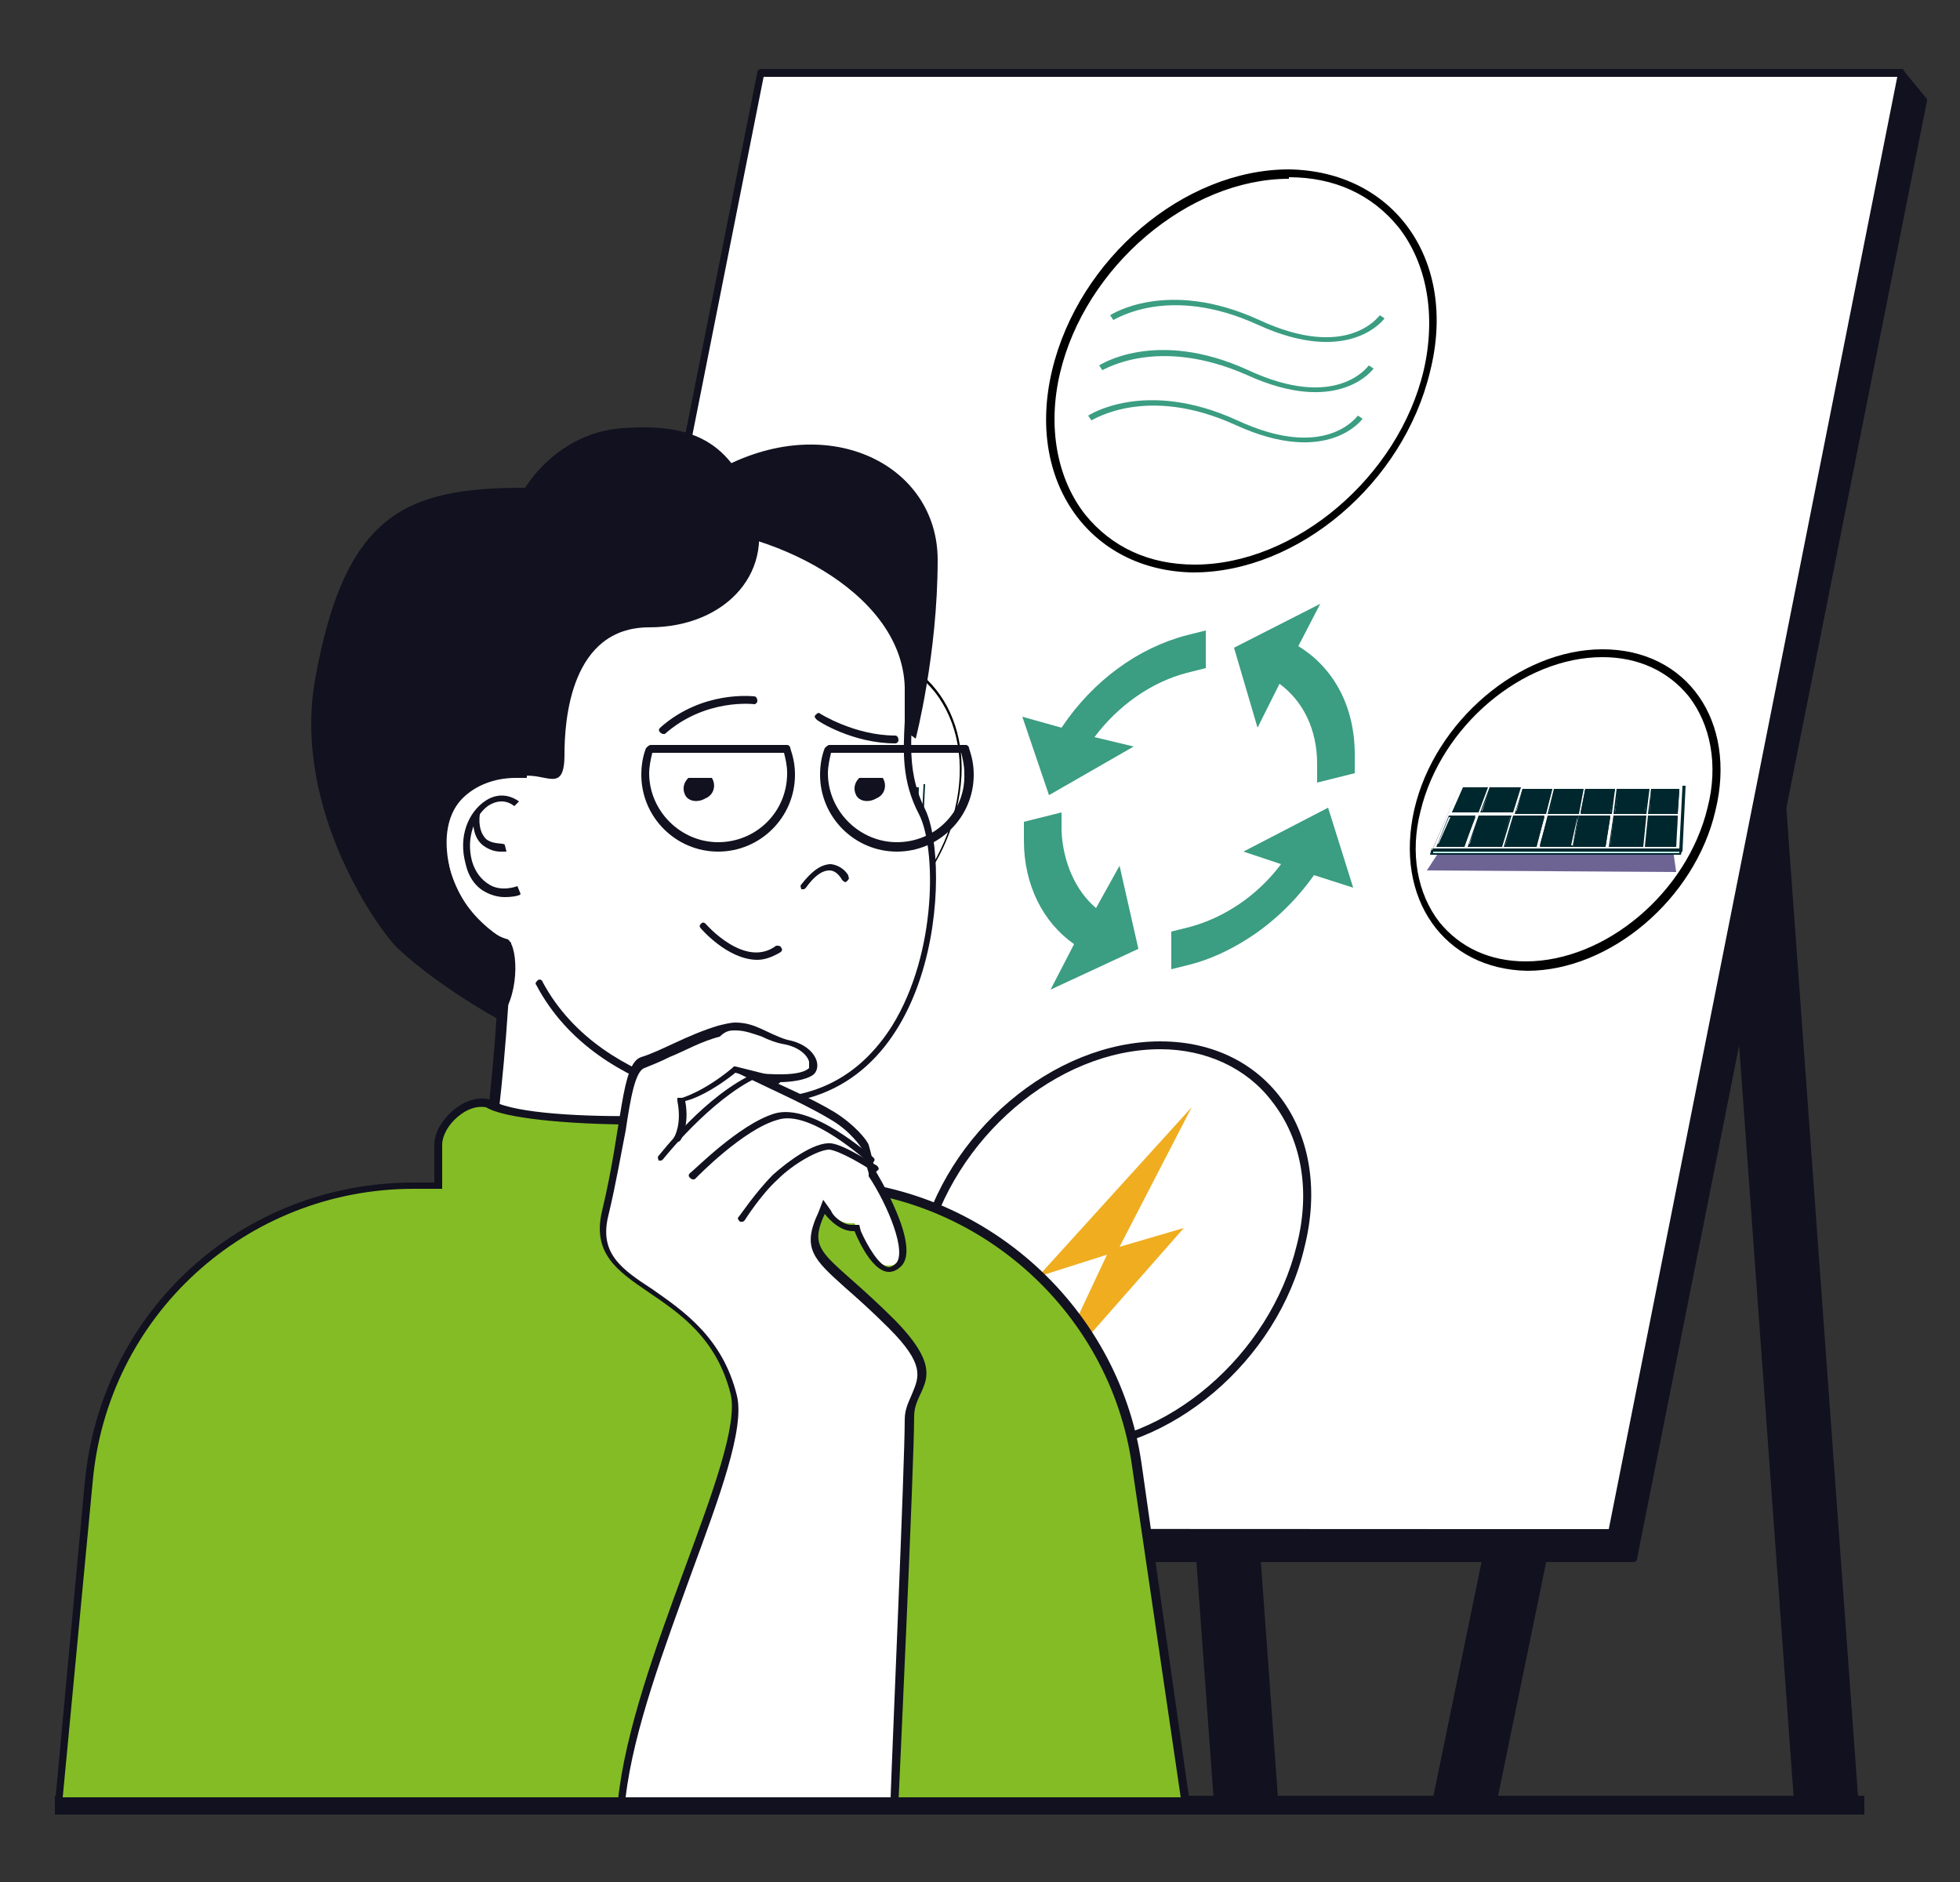 <?xml version="1.0" encoding="utf-8"?>
<!-- Generator: Adobe Illustrator 27.7.0, SVG Export Plug-In . SVG Version: 6.00 Build 0)  -->
<svg version="1.1" id="Capa_1" xmlns="http://www.w3.org/2000/svg" xmlns:xlink="http://www.w3.org/1999/xlink" x="0px" y="0px"
	 viewBox="0 0 125 120" style="enable-background:new 0 0 125 120;" xml:space="preserve">
<rect x="0" y="0" width="125" height="120" fill="#333333" stroke="none"/>
<style type="text/css">
	.st0{fill:#11111F;}
	.st1{fill:#FFFFFF;}
	.st2{fill:#efad1f;}
	.st3{clip-path:url(#SVGID_00000022531547332435736880000015334604094173480378_);}
	.st4{fill:#6D6494;}
	.st5{fill:#C3F1E4;}
	.st6{fill:#00272E;}
	.st7{clip-path:url(#SVGID_00000082331790596604455590000016591847941113914755_);}
	.st8{fill:#3B9D81;}
	.st9{fill:#84BC26;}
</style>
<g>
	<g>
		<rect x="3.5" y="114.5" class="st0" width="115.4" height="1.2"/>
	</g>
	<g>
		<g>
			<g>
				<g>
					<polygon class="st0" points="118.3,114.7 114.8,114.7 108.7,32 112.3,32 					"/>
					<path class="st0" d="M108.5,31.8c0,0-0.1,0.1-0.1,0.2l6,82.7c0,0.1,0.1,0.2,0.2,0.2h3.6c0.1,0,0.1,0,0.2-0.1s0.1-0.1,0.1-0.2
						l-6-82.7c0-0.1-0.1-0.2-0.2-0.2h-3.6C108.6,31.8,108.6,31.8,108.5,31.8z M109,32.2h3.1l6,82.2H115L109,32.2z"/>
				</g>
				<g>
					<polygon class="st0" points="81.3,114.7 77.7,114.7 71.6,32 75.2,32 					"/>
					<path class="st0" d="M71.5,31.8c0,0-0.1,0.1-0.1,0.2l6,82.7c0,0.1,0.1,0.2,0.2,0.2h3.6c0.1,0,0.1,0,0.2-0.1s0.1-0.1,0.1-0.2
						l-6-82.7c0-0.1-0.1-0.2-0.2-0.2h-3.6C71.6,31.8,71.5,31.8,71.5,31.8z M71.9,32.2H75l6,82.2h-3.1L71.9,32.2z"/>
				</g>
			</g>
			<g>
				<polygon class="st0" points="99.5,93.7 95.2,114.6 91.7,114.6 96,93.7 				"/>
				<path class="st0" d="M95.7,93.7l-4.3,20.9c0,0.1,0,0.1,0.1,0.2c0,0.1,0.1,0.1,0.2,0.1h3.6c0.1,0,0.2-0.1,0.2-0.2l4.3-20.9
					c0-0.1,0-0.1-0.1-0.2c0-0.1-0.1-0.1-0.2-0.1H96C95.8,93.5,95.8,93.6,95.7,93.7z M92,114.4L96.2,94h3.1l-4.2,20.4H92z"/>
			</g>
			<g>
				<polygon class="st1" points="39.6,93.7 35.3,114.6 31.7,114.6 36,93.7 				"/>
				<path d="M35.8,93.7l-4.3,20.9c0,0.1,0,0.1,0,0.2s0.1,0.1,0.2,0.1h3.6c0.1,0,0.2-0.1,0.2-0.2l4.3-20.9c0-0.1,0-0.1,0-0.2
					c0-0.1-0.1-0.1-0.2-0.1H36C35.9,93.5,35.8,93.6,35.8,93.7z M32,114.4L36.2,94h3.1l-4.2,20.4H32z"/>
			</g>
			<g>
				<polygon class="st0" points="122.7,6.4 104.2,99.4 31.4,99.4 30,97.7 121.3,4.7 				"/>
				<path class="st0" d="M29.8,97.5c-0.1,0.1-0.1,0.2,0,0.3l1.4,1.7c0,0.1,0.1,0.1,0.2,0.1h72.8c0.1,0,0.2-0.1,0.2-0.2l18.5-93
					c0-0.1,0-0.1-0.1-0.2l-1.4-1.7c0-0.1-0.1-0.1-0.2-0.1s-0.1,0-0.2,0.1L29.8,97.5z M30.3,97.7l91-92.7l1.2,1.4L104,99.2H31.5
					L30.3,97.7z"/>
			</g>
			<g>
				<polygon class="st1" points="121.3,4.7 102.8,97.7 30,97.7 48.5,4.7 				"/>
				<path class="st0" d="M29.8,97.6c0,0,0,0.1,0,0.1c0,0.1,0.1,0.2,0.2,0.2h0h72.8c0.1,0,0.2-0.1,0.2-0.2l18.5-93
					c0-0.1,0-0.1-0.1-0.2c0-0.1-0.1-0.1-0.2-0.1H48.5c-0.1,0-0.2,0.1-0.2,0.2L29.8,97.6z M30.3,97.4L48.7,4.9H121l-18.4,92.6
					C102.6,97.5,30.3,97.5,30.3,97.4z"/>
			</g>
			<g>
				<g>
					<g>
						<path d="M82.2,10.8l0,0.5c2.9,0,5.3,1.1,7,3.2c1.8,2.3,2.4,5.6,1.6,9.1C89.2,30.4,82.6,36,76.2,36c-2.9,0-5.3-1.1-7-3.2
							c-1.8-2.3-2.4-5.6-1.6-9c1.6-6.8,8.2-12.4,14.6-12.4L82.2,10.8L82.2,10.8z M82.2,10.8c-6.7,0-13.4,5.7-15.1,12.8
							c-1.7,7.1,2.4,12.8,9,12.9c0,0,0,0,0,0c6.7,0,13.4-5.7,15.1-12.8C93,16.6,88.9,10.9,82.2,10.8C82.2,10.8,82.2,10.8,82.2,10.8
							L82.2,10.8z"/>
					</g>
					<g>
						<g>
							<defs>
								<path id="SVGID_1_" d="M76.2,36.5c-6.7,0-10.7-5.8-9-12.9c1.7-7.1,8.4-12.8,15.1-12.8"/>
							</defs>
							<clipPath id="SVGID_00000013179570523719436620000007230825793556135830_">
								<use xlink:href="#SVGID_1_"  style="overflow:visible;"/>
							</clipPath>
						</g>
					</g>
				</g>
				<g>
					<g>
						<path class="st1" d="M67.9,92.3c-3,0-5.6-1.2-7.3-3.4c-1.9-2.4-2.5-5.9-1.7-9.5c1.7-7.1,8.5-12.9,15.2-12.9
							c3,0,5.6,1.2,7.3,3.4c1.9,2.4,2.5,5.9,1.7,9.5C81.4,86.6,74.6,92.3,67.9,92.3L67.9,92.3z"/>
						<path class="st0" d="M74,66.4l0,0.5c2.9,0,5.5,1.2,7.1,3.3c1.9,2.4,2.5,5.7,1.6,9.2c-1.7,7-8.3,12.7-14.9,12.7
							c-2.9,0-5.5-1.2-7.1-3.3c-1.9-2.4-2.5-5.7-1.6-9.2c1.7-7,8.3-12.7,14.9-12.7L74,66.4L74,66.4z M74,66.4
							c-6.8,0-13.7,5.8-15.4,13.1c-1.7,7.2,2.4,13.1,9.2,13.1c0,0,0,0,0,0c6.8,0,13.7-5.8,15.4-13.1C85,72.3,80.9,66.4,74,66.4
							C74.1,66.4,74.1,66.4,74,66.4L74,66.4z"/>
					</g>
					<polygon class="st2" points="66.2,81.4 76,70.6 71.4,79.5 75.5,78.3 66.7,88.3 70.6,80 					"/>
				</g>
				<g>
					<g>
						<path class="st1" d="M97.4,61.7c-2.3,0-4.3-0.9-5.7-2.6c-1.5-1.9-2-4.6-1.3-7.3c1.3-5.5,6.6-10,11.8-10c2.4,0,4.4,0.9,5.7,2.6
							c1.5,1.9,2,4.6,1.3,7.3C107.9,57.2,102.6,61.7,97.4,61.7L97.4,61.7z"/>
						<path d="M102.2,41.4l0,0.5c2.3,0,4.2,0.9,5.5,2.5c1.4,1.8,1.9,4.4,1.2,7.1c-1.3,5.4-6.5,9.8-11.6,9.8c-2.3,0-4.2-0.9-5.5-2.5
							c-1.4-1.8-1.9-4.4-1.2-7.1c1.3-5.4,6.5-9.8,11.6-9.8V41.4L102.2,41.4z M102.2,41.4c-5.3,0-10.7,4.6-12,10.2
							c-1.3,5.7,1.9,10.2,7.2,10.3c0,0,0,0,0,0c5.3,0,10.7-4.6,12-10.2C110.8,46,107.6,41.4,102.2,41.4
							C102.3,41.4,102.2,41.4,102.2,41.4L102.2,41.4z"/>
					</g>
					<g>
						<g>
							<defs>
								<path id="SVGID_00000098929553524346435480000015603470106617415870_" d="M109.5,51.7c-1.3,5.7-6.7,10.2-12.1,10.2
									s-8.6-4.6-7.2-10.3c1.3-5.7,6.7-10.2,12.1-10.2C107.6,41.4,110.8,46,109.5,51.7z"/>
							</defs>
							<clipPath id="SVGID_00000013893445194416485080000012181165732167389342_">
								<use xlink:href="#SVGID_00000098929553524346435480000015603470106617415870_"  style="overflow:visible;"/>
							</clipPath>
							<g style="clip-path:url(#SVGID_00000013893445194416485080000012181165732167389342_);">
								<polygon class="st4" points="92.3,53.5 91,55.5 106.9,55.6 106.6,53.5 								"/>
								<g>
									<polygon class="st5" points="91.2,54.5 107.1,54.5 107.2,54.2 91.3,54.2 									"/>
									<path class="st6" d="M91.2,54.5l16,0l0.1-0.4l-16,0L91.2,54.5z M91.4,54.2l15.7,0l0,0.2l-15.7,0L91.4,54.2z"/>
								</g>
								<g>
									<polygon class="st1" points="93.1,50.1 91.3,54.2 107.2,54.2 107.3,50.1 									"/>
									<path class="st6" d="M93.1,50.1l-1.8,4.2l16,0l0.2-4.2L93.1,50.1z M91.4,54.1l1.7-4l14.2,0l-0.2,4L91.4,54.1z"/>
								</g>
								<g>
									<g>
										<polygon class="st6" points="96.7,51.8 98.6,51.8 99,50.3 97.1,50.3 										"/>
										<path class="st6" d="M96.6,51.9h2l0.4-1.6h-1.9L96.6,51.9z M98.9,50.4l-0.4,1.3h-1.8l0.4-1.3H98.9z"/>
									</g>
									<g>
										<polygon class="st6" points="96,53.9 98,53.9 98.5,52.1 96.6,52.1 										"/>
										<path class="st6" d="M95.9,54H98l0.5-2h-2L95.9,54z M98.4,52.2l-0.5,1.7h-1.9l0.6-1.7H98.4z"/>
									</g>
									<g>
										<polygon class="st6" points="99.2,50.3 98.8,51.8 100.6,51.8 100.9,50.3 										"/>
										<path class="st6" d="M99.1,50.3l-0.4,1.6h2l0.3-1.6H99.1z M98.8,51.8l0.4-1.3h1.6l-0.3,1.3H98.8z"/>
									</g>
									<g>
										<polygon class="st6" points="98.7,52.1 98.2,53.9 100.2,53.9 100.6,52.1 										"/>
										<path class="st6" d="M98.7,52l-0.5,2h2.1l0.4-2H98.7z M98.3,53.9l0.5-1.7h1.8l-0.3,1.7H98.3z"/>
									</g>
									<g>
										<polygon class="st6" points="101.1,50.3 100.8,51.8 102.7,51.8 103,50.3 										"/>
										<path class="st6" d="M101.1,50.3l-0.3,1.6h2l0.2-1.6H101.1z M100.9,51.8l0.3-1.3h1.7l-0.2,1.3H100.9z"/>
									</g>
									<g>
										<polygon class="st6" points="100.8,52.1 100.4,53.9 102.4,53.9 102.7,52.1 										"/>
										<path class="st6" d="M100.7,52l-0.4,2h2.1l0.3-2H100.7z M100.5,53.9l0.3-1.7h1.8l-0.3,1.7H100.5z"/>
									</g>
									<g>
										<polygon class="st6" points="92.6,51.8 94.2,51.8 94.8,50.3 93.3,50.3 										"/>
										<path class="st6" d="M92.6,51.8h1.7l0.6-1.6h-1.6L92.6,51.8z M94.7,50.4l-0.5,1.3h-1.5l0.6-1.3H94.7z"/>
									</g>
									<g>
										<polygon class="st6" points="91.7,53.9 93.4,53.9 94.1,52.1 92.5,52.1 										"/>
										<path class="st6" d="M91.6,54h1.8l0.7-2h-1.7L91.6,54z M94,52.1l-0.7,1.7h-1.6l0.7-1.7H94z"/>
									</g>
									<g>
										<polygon class="st6" points="105.3,50.3 105.2,51.8 107,51.8 107.1,50.4 										"/>
										<path class="st6" d="M105.3,50.3l-0.2,1.6h1.9l0.1-1.6H105.3z M105.2,51.8l0.1-1.3h1.6l-0.1,1.3H105.2z"/>
									</g>
									<g>
										<polygon class="st6" points="105.2,52.1 105,53.9 106.9,54 107,52.1 										"/>
										<path class="st6" d="M105.1,52l-0.2,2h2l0.1-2H105.1z M105.1,53.9l0.2-1.7h1.7l-0.1,1.7H105.1z"/>
									</g>
									<g>
										<polygon class="st6" points="94.5,51.8 96.4,51.8 96.9,50.3 95,50.3 										"/>
										<path class="st6" d="M94.4,51.8h2.1l0.5-1.6h-2L94.4,51.8z M96.8,50.4l-0.4,1.3h-1.9l0.5-1.3H96.8z"/>
									</g>
									<g>
										<polygon class="st6" points="93.7,53.9 95.7,53.9 96.3,52.1 94.3,52.1 										"/>
										<path class="st6" d="M93.6,54h2.2l0.6-2h-2.1L93.6,54z M96.3,52.1l-0.6,1.7h-2l0.7-1.7H96.3z"/>
									</g>
									<g>
										<polygon class="st6" points="103.2,50.3 103,51.8 104.9,51.8 105.1,50.3 										"/>
										<path class="st6" d="M103.1,50.3l-0.2,1.6h2.1l0.2-1.6H103.1z M103,51.8l0.2-1.3h1.8l-0.1,1.3H103z"/>
									</g>
									<g>
										<polygon class="st6" points="102.9,52.1 102.7,53.9 104.7,53.9 104.9,52.1 										"/>
										<path class="st6" d="M102.9,52l-0.3,2h2.2l0.2-2H102.9z M102.7,53.9l0.2-1.7h1.9l-0.2,1.7H102.7z"/>
									</g>
								</g>
							</g>
						</g>
					</g>
				</g>
				<g>
					<g>
						<path class="st1" d="M49,61.7c-2.4,0-4.5-1-5.8-2.7c-1.5-1.9-2-4.7-1.3-7.5c1.3-5.6,6.7-10.2,12-10.2c2.4,0,4.5,1,5.8,2.7
							c1.5,1.9,2,4.7,1.3,7.5C59.6,57.2,54.3,61.7,49,61.7C49,61.7,49,61.7,49,61.7z"/>
						<path d="M53.8,41.3l0,0.1c2.4,0,4.4,1,5.8,2.7c1.5,1.9,2,4.6,1.3,7.5c-1.3,5.6-6.7,10.1-11.9,10.1c-2.4,0-4.4-1-5.8-2.7
							c-1.5-1.9-2-4.6-1.3-7.5c1.3-5.6,6.7-10.1,11.9-10.1L53.8,41.3L53.8,41.3z M53.8,41.3c-5.3,0-10.7,4.6-12,10.2
							c-1.3,5.7,1.9,10.2,7.2,10.3c0,0,0,0,0,0c5.3,0,10.7-4.6,12-10.2C62.4,45.9,59.2,41.3,53.8,41.3
							C53.8,41.3,53.8,41.3,53.8,41.3L53.8,41.3z"/>
					</g>
					<g>
						<g>
							<defs>
								<path id="SVGID_00000133517916886506756160000017532261762160812200_" d="M61,51.6c-1.3,5.7-6.7,10.2-12.1,10.2
									s-8.5-4.6-7.2-10.3c1.3-5.7,6.7-10.2,12.1-10.2C59.2,41.3,62.4,45.9,61,51.6z"/>
							</defs>
							<clipPath id="SVGID_00000047774239695738838400000005506079946778443140_">
								<use xlink:href="#SVGID_00000133517916886506756160000017532261762160812200_"  style="overflow:visible;"/>
							</clipPath>
							<g style="clip-path:url(#SVGID_00000047774239695738838400000005506079946778443140_);">
								<polygon class="st4" points="43.9,53.4 42.6,55.4 58.5,55.5 58.1,53.4 								"/>
								<g>
									<polygon class="st5" points="42.8,54.4 58.7,54.4 58.7,54.1 42.9,54.1 									"/>
									<path class="st6" d="M42.7,54.4l16,0l0.1-0.4l-16,0L42.7,54.4z M42.9,54.1l15.7,0l0,0.2l-15.7,0L42.9,54.1z"/>
								</g>
								<g>
									<polygon class="st1" points="44.7,50 42.9,54.1 58.7,54.1 58.9,50 									"/>
									<path class="st6" d="M44.6,50l-1.8,4.2l16,0L59,50L44.6,50z M43,54l1.7-4l14.2,0l-0.2,4L43,54z"/>
								</g>
								<g>
									<g>
										<polygon class="st6" points="48.2,51.7 50.1,51.7 50.5,50.2 48.7,50.2 										"/>
										<path class="st6" d="M48.2,51.8h2l0.4-1.6h-1.9L48.2,51.8z M50.5,50.3l-0.4,1.3h-1.8l0.4-1.3H50.5z"/>
									</g>
									<g>
										<polygon class="st6" points="47.5,53.8 49.5,53.8 50.1,52 48.2,52 										"/>
										<path class="st6" d="M47.5,53.9h2.1l0.5-2h-2L47.5,53.9z M50,52l-0.5,1.7h-1.9l0.5-1.7H50z"/>
									</g>
									<g>
										<polygon class="st6" points="50.8,50.2 50.3,51.7 52.2,51.7 52.5,50.2 										"/>
										<path class="st6" d="M50.7,50.2l-0.4,1.6h2l0.3-1.6H50.7z M50.4,51.6l0.4-1.3h1.6l-0.3,1.3H50.4z"/>
									</g>
									<g>
										<polygon class="st6" points="50.3,52 49.8,53.8 51.8,53.8 52.1,52 										"/>
										<path class="st6" d="M50.2,51.9l-0.5,2h2.1l0.4-2H50.2z M49.8,53.8l0.5-1.7h1.8l-0.3,1.7H49.8z"/>
									</g>
									<g>
										<polygon class="st6" points="52.7,50.2 52.4,51.7 54.3,51.7 54.5,50.2 										"/>
										<path class="st6" d="M52.7,50.2l-0.3,1.6h2l0.2-1.6H52.7z M52.5,51.6l0.3-1.3h1.7l-0.2,1.3H52.5z"/>
									</g>
									<g>
										<polygon class="st6" points="52.3,52 52,53.8 54,53.8 54.3,52 										"/>
										<path class="st6" d="M52.3,51.9l-0.4,2H54l0.3-2H52.3z M52.1,53.8l0.3-1.7h1.8L54,53.8H52.1z"/>
									</g>
									<g>
										<polygon class="st6" points="44.2,51.7 45.8,51.7 46.3,50.2 44.8,50.2 										"/>
										<path class="st6" d="M44.1,51.7h1.7l0.6-1.6h-1.6L44.1,51.7z M46.3,50.3l-0.5,1.3h-1.5l0.6-1.3H46.3z"/>
									</g>
									<g>
										<polygon class="st6" points="43.3,53.8 45,53.8 45.7,52 44.1,52 										"/>
										<path class="st6" d="M43.2,53.9H45l0.7-2H44L43.2,53.9z M45.6,52L45,53.8h-1.6l0.7-1.7H45.6z"/>
									</g>
									<g>
										<polygon class="st6" points="56.9,50.2 56.8,51.7 58.5,51.7 58.6,50.2 										"/>
										<path class="st6" d="M56.8,50.2l-0.2,1.6h1.9l0.1-1.6H56.8z M56.8,51.7l0.1-1.3h1.6l-0.1,1.3H56.8z"/>
									</g>
									<g>
										<polygon class="st6" points="56.7,52 56.6,53.8 58.5,53.8 58.5,52 										"/>
										<path class="st6" d="M56.7,51.9l-0.2,2h2l0.1-2H56.7z M56.6,53.8l0.2-1.7h1.7l-0.1,1.7H56.6z"/>
									</g>
									<g>
										<polygon class="st6" points="46,51.7 48,51.7 48.5,50.2 46.6,50.2 										"/>
										<path class="st6" d="M46,51.8H48l0.5-1.6h-2L46,51.8z M48.4,50.3L48,51.6h-1.9l0.5-1.3H48.4z"/>
									</g>
									<g>
										<polygon class="st6" points="45.2,53.8 47.3,53.8 47.9,52 45.9,52 										"/>
										<path class="st6" d="M45.2,53.9h2.2l0.6-2h-2.1L45.2,53.9z M47.8,52l-0.6,1.7h-2L46,52H47.8z"/>
									</g>
									<g>
										<polygon class="st6" points="54.8,50.2 54.5,51.7 56.5,51.7 56.7,50.2 										"/>
										<path class="st6" d="M54.7,50.2l-0.2,1.6h2.1l0.2-1.6H54.7z M54.6,51.7l0.2-1.3h1.8l-0.1,1.3H54.6z"/>
									</g>
									<g>
										<polygon class="st6" points="54.5,52 54.2,53.8 56.3,53.8 56.5,52 										"/>
										<path class="st6" d="M54.5,51.9l-0.3,2h2.2l0.2-2H54.5z M54.3,53.8l0.2-1.7h1.9l-0.2,1.7H54.3z"/>
									</g>
								</g>
							</g>
						</g>
					</g>
				</g>
				<g>
					<g>
						<path class="st8" d="M67.7,46.4l-2.5-0.7l1.7,5l5.4-3.1L69.8,47c1.5-2,3.6-3.5,5.9-4.1l1.2-0.3l0-2.4l-1.2,0.3
							C72.6,41.3,69.7,43.4,67.7,46.4z"/>
					</g>
					<g>
						<path class="st8" d="M69.9,57.9c-1.3-1.1-2.1-2.9-2.2-4.9l0-1.2l-2.4,0.6l0,1.2c0,2.8,1.2,5.2,3.2,6.6L67,63.1l5.6-2.6
							l-1.2-5.3L69.9,57.9z"/>
					</g>
					<g>
						<path class="st8" d="M79.3,54.3l2.4,0.8c-1.5,2-3.6,3.4-5.8,4l-1.2,0.3l0,2.4l1.2-0.3c1.2-0.3,2.5-0.9,3.6-1.6
							c1.6-1,3.1-2.4,4.3-4.1l2.5,0.8l-1.6-5.1L79.3,54.3z"/>
					</g>
					<g>
						<path class="st8" d="M84.2,38.5l-5.5,2.8l1.5,5.1l1.4-2.8c1.5,1.1,2.4,2.9,2.4,5.1l0,1.2l2.4-0.6l0-1.2c0-3-1.3-5.5-3.6-6.9
							L84.2,38.5z"/>
					</g>
				</g>
			</g>
		</g>
		<g>
			<g>
				<path class="st0" d="M46.1,29.8c-6.9,3.6,12.3,17.3,12.3,17.3s1.4-5.4,1.4-11.4S53,26.2,46.1,29.8z"/>
			</g>
			<g>
				<g>
					<g>
						<path class="st1" d="M43.2,85.6c-7.4,0-12.4-4.8-13.1-5.5c0.2-1.1,1.8-8.8,2.2-19.8l0-0.2l-0.1-0.1c0,0-3.6-1.9-3.9-6
							c-0.1-1.4,0.2-2.6,1-3.5c0.8-0.9,2.1-1.4,3.6-1.4l0.5,0l0-0.3c0-0.1-0.4-11.4,5.2-14.6c1.2-0.7,2.7-1,4.5-1
							c6,0,14.8,4.1,15,10.5c0,0.8,0,1.5,0,2.2c-0.1,1.9-0.2,3.7,0.8,5.8c1.1,2.1,1.3,9-1.7,13.8c-1.9,3.1-4.8,4.7-8.5,4.7h-0.2
							l0,0.2c0,0.3-0.8,6.4-0.5,9.7l0,0.1l0,0.1c0,0,1.5,1.9,1,3.3c-0.3,0.9-1.4,1.5-3.2,1.8C44.9,85.5,44,85.6,43.2,85.6L43.2,85.6
							z"/>
						<path class="st0" d="M43,33.6c5.9,0,14.5,4,14.7,10.2c0,0.8,0,1.5,0,2.2c-0.1,1.9-0.2,3.8,0.9,5.9c1.1,2.1,1.2,8.8-1.7,13.5
							C55,68.4,52.3,70,48.7,70h-0.4l0,0.4c0,0.3-0.8,6.4-0.5,9.8l0,0.2l0.1,0.1c0.4,0.5,1.4,2,0.9,3.1c-0.3,0.8-1.3,1.3-3,1.6
							c-0.8,0.1-1.7,0.2-2.5,0.2c-7,0-11.9-4.4-12.9-5.3c0.3-1.5,1.8-9.1,2.2-19.7l0-0.3l-0.3-0.1c-0.1-0.1-3.5-1.8-3.8-5.8
							c-0.1-1.3,0.2-2.5,1-3.3c0.8-0.8,2-1.3,3.4-1.3c0.1,0,0.2,0,0.2,0l0.5,0l0-0.5c0-0.1-0.4-11.3,5.1-14.4
							C39.8,33.9,41.3,33.6,43,33.6L43,33.6z M43,33.1c-1.8,0-3.4,0.3-4.7,1c-5.8,3.3-5.3,14.8-5.3,14.8c-0.1,0-0.2,0-0.3,0
							c-3.1,0-5.1,2-4.9,5.1c0.4,4.4,4.1,6.3,4.1,6.3c-0.4,11.9-2.2,19.8-2.2,19.8s5.2,5.7,13.4,5.7c0.8,0,1.7-0.1,2.6-0.2
							c6.2-0.9,2.4-5.5,2.4-5.5c-0.3-3.3,0.5-9.7,0.5-9.7c11.4,0,12.1-15.3,10.4-18.8c-1.4-2.8-0.7-5.1-0.8-7.9
							C58,37.4,49.5,33.1,43,33.1L43,33.1z"/>
					</g>
				</g>
				<g>
					<path class="st0" d="M48.1,44.4c-0.1,0-3.3-0.4-6,2c-0.1,0.1-0.1,0.2,0,0.3c0,0,0.1,0.1,0.2,0.1c0,0,0.1,0,0.1,0
						c2.6-2.3,5.7-1.9,5.7-1.9c0.1,0,0.2-0.1,0.2-0.2C48.3,44.5,48.2,44.4,48.1,44.4z"/>
				</g>
				<g>
					<path class="st0" d="M57.1,46.9L57.1,46.9C57.1,46.9,57.1,46.9,57.1,46.9c-2.6,0-4.8-1.4-4.8-1.4c-0.1-0.1-0.2,0-0.3,0.1
						c-0.1,0.1,0,0.2,0.1,0.3c0.1,0.1,2.3,1.5,5,1.5c0.1,0,0.2-0.1,0.2-0.2C57.3,47,57.2,46.9,57.1,46.9z"/>
				</g>
				<g>
					<path class="st0" d="M53,55.1c-0.6,0-1.2,0.4-1.9,1.3c-0.1,0.1,0,0.2,0,0.3c0,0,0.1,0,0.1,0c0.1,0,0.1,0,0.2-0.1
						c0.5-0.7,1-1.1,1.5-1.1c0.5,0,0.8,0.6,0.8,0.6c0.1,0.1,0.2,0.2,0.3,0.1s0.2-0.2,0.1-0.3C54.2,55.9,53.8,55.2,53,55.1z"/>
				</g>
				<g>
					<path class="st0" d="M45.4,49.6h-1.5c-0.3,0.3-0.4,0.7-0.2,1.1c0.2,0.4,0.8,0.5,1.3,0.2C45.5,50.7,45.7,50.1,45.4,49.6
						C45.4,49.7,45.4,49.7,45.4,49.6z"/>
				</g>
				<g>
					<path class="st0" d="M56.3,49.6h-1.5c-0.3,0.3-0.4,0.7-0.2,1.1c0.2,0.4,0.8,0.5,1.3,0.2C56.4,50.7,56.6,50.1,56.3,49.6
						C56.3,49.7,56.3,49.7,56.3,49.6z"/>
				</g>
				<g>
					<path class="st0" d="M49.5,60.3c-2,1.5-4.5-1.4-4.5-1.4c-0.1-0.1-0.2-0.1-0.3,0c-0.1,0.1-0.1,0.2,0,0.3c0,0,1.7,2,3.6,2
						c0.5,0,1-0.2,1.5-0.5c0.1-0.1,0.1-0.2,0-0.3C49.8,60.3,49.6,60.3,49.5,60.3z"/>
				</g>
				<g>
					<path class="st0" d="M48.8,70.3c-0.1,0-10.3-0.4-14.2-7.7c0-0.1-0.2-0.2-0.3-0.1c-0.1,0.1-0.2,0.2-0.1,0.3c4,7.6,14.4,8,14.5,8
						l0,0c0.1,0,0.2-0.1,0.2-0.2C49,70.4,48.9,70.3,48.8,70.3z"/>
				</g>
				<g>
					<g>
						<path class="st0" d="M31.2,56.4c-0.5-0.3-0.9-0.8-1.1-1.5c-0.4-1.5,0.2-2.9,1-3.5c0.6-0.4,1.2-0.4,1.7,0l0.3-0.3
							c-0.7-0.5-1.5-0.5-2.2,0c-1,0.7-1.7,2.2-1.2,4c0.2,0.9,0.7,1.5,1.3,1.8c0.4,0.2,0.8,0.3,1.2,0.3c0.5,0,1-0.1,1-0.2L33,56.5
							C33,56.5,32,56.9,31.2,56.4z"/>
					</g>
					<g>
						<path class="st0" d="M31,53.5c-0.3-0.3-0.5-0.8-0.4-1.6l-0.4,0c-0.1,0.9,0.1,1.6,0.6,2c0.4,0.3,0.8,0.4,1.1,0.4
							c0.2,0,0.4,0,0.4,0l-0.1-0.4C32.2,53.7,31.5,53.9,31,53.5z"/>
					</g>
				</g>
				<g>
					<path class="st0" d="M61.6,47.5h-8.7c-0.1,0-0.2,0.1-0.3,0.2c-0.2,0.5-0.3,1.1-0.3,1.7c0,2.7,2.2,4.9,4.9,4.9s4.9-2.2,4.9-4.9
						c0-0.6-0.1-1.1-0.3-1.7C61.8,47.6,61.7,47.5,61.6,47.5z M57.2,53.7c-2.4,0-4.4-2-4.4-4.4c0-0.4,0.1-0.9,0.2-1.3h8.3
						c0.1,0.4,0.2,0.8,0.2,1.3C61.6,51.8,59.6,53.7,57.2,53.7z"/>
				</g>
				<g>
					<path class="st0" d="M50.2,47.5h-8.7c-0.1,0-0.2,0.1-0.3,0.2c-0.2,0.5-0.3,1.1-0.3,1.7c0,2.7,2.2,4.9,4.9,4.9s4.9-2.2,4.9-4.9
						c0-0.6-0.1-1.1-0.3-1.7C50.4,47.6,50.3,47.5,50.2,47.5z M45.8,53.7c-2.4,0-4.4-2-4.4-4.4c0-0.4,0.1-0.9,0.2-1.3H50
						c0.1,0.4,0.2,0.8,0.2,1.3C50.2,51.8,48.2,53.7,45.8,53.7z"/>
				</g>
			</g>
			<g>
				<path class="st0" d="M39.7,27.3c-4.2,0.3-6.2,3.8-6.2,3.8c-7.6,0-11.5,1.6-13.4,12.2c-1.5,8.4,4.2,16.2,5.3,17.2
					c2.7,2.5,6.4,4.5,6.4,4.5c1.3-1.3,1.3-4.5,0.6-5.1c-1.8-0.5-3.1-2.5-3.7-4.4c-0.1-0.5-0.9-3.1,0.5-4.5c2.1-2.1,3.5-1.4,4-1.5
					c1.6-0.3,2.8,1.2,2.8-1.4c0-2.2,0.4-8.1,5.4-8.1s8.2-3.7,6.6-7.9C46.5,27.9,43.8,27,39.7,27.3z"/>
			</g>
			<g>
				<g>
					<path class="st9" d="M51.9,75.6h-0.5V73c0-1.4-1.2-2.6-2.6-2.6c-1.2,1.3-15.6,1.4-17.7-0.1c-1.4-0.3-3.2,1.2-3.2,2.7v2.6h-1.6
						c-10.8,0-19.8,8.2-20.8,19l-1.8,20.2h71.9l-3.1-21.4C71.1,83.2,62.2,75.6,51.9,75.6z"/>
					<path class="st0" d="M75.9,115.1H3.5l1.9-20.5c1-11,10-19.2,21-19.2h1.3V73c0-0.8,0.5-1.6,1.2-2.2c0.7-0.6,1.6-0.9,2.3-0.7
						l0.1,0c2.1,1.6,16.3,1.2,17.4,0.1l0.1-0.1h0.1c1.5,0,2.8,1.3,2.8,2.8v2.3h0.2c10.4,0,19.4,7.8,20.9,18.1L75.9,115.1z M4,114.6
						h71.3l-3.1-21.1C70.8,83.4,62,75.8,51.9,75.8h-0.7V73c0-1.2-1-2.3-2.2-2.3C47.1,72.1,33.2,72,31,70.6c-0.6-0.1-1.2,0.1-1.8,0.6
						c-0.6,0.5-1,1.2-1,1.8v2.8h-1.8c-10.7,0-19.6,8.1-20.5,18.8L4,114.6z"/>
				</g>
			</g>
			<g>
				<g>
					<g>
						<path class="st1" d="M39.6,114.6c0.5-4.4,2.5-9.8,4.2-14.7c1.8-4.9,3.4-9.1,2.9-11.1c-0.9-3.7-3.3-5.3-5.3-6.6
							c-2-1.4-3.5-2.4-2.9-4.9c0.5-2.1,0.8-3.9,1.1-5.4c0.4-2.2,0.7-4,1.3-4.2c0.5-0.2,1-0.4,1.6-0.7c1-0.5,2-1,3.3-1.3
							c0.4-0.1,0.7-0.2,1-0.2c0.7,0,1.2,0.2,1.8,0.5c0.5,0.2,0.9,0.4,1.5,0.5c1,0.2,1.6,0.8,1.7,1.2c0,0.1,0.1,0.4-0.1,0.6
							c-0.3,0.3-1,0.4-2,0.4c-0.2,0-0.3,0-0.3,0l-1.3-0.1l1.2,0.5c0,0,2.4,1.1,3.7,1.9c1.3,0.7,2,1.8,2.1,2c0.1,0.2,0.3,1.1,0.4,1.6
							c1.2,1.9,2.6,5.2,1.7,5.9c-0.2,0.2-0.4,0.2-0.6,0.2c-0.9,0-1.7-1.8-2-2.5l-0.1-0.2l-0.2,0c0,0-0.1,0-0.1,0
							c-0.7,0-1.3-0.7-1.5-1l-0.2-0.3l-0.2,0.4c-1,2.1-0.4,2.7,1.7,4.5c0.8,0.7,1.7,1.5,2.8,2.7c2.4,2.4,2,3.3,1.5,4.3
							c-0.2,0.5-0.4,0.9-0.4,1.6c0,3-0.8,22-1,24.4C57,114.6,39.6,114.6,39.6,114.6z"/>
						<path class="st0" d="M46.9,65.7c0.6,0,1.1,0.2,1.7,0.4c0.4,0.2,0.9,0.4,1.5,0.5c0.9,0.2,1.4,0.7,1.5,1.1c0,0.1,0,0.3,0,0.4
							c-0.2,0.2-0.7,0.4-1.8,0.4c-0.2,0-0.3,0-0.3,0l-2.5-0.1l2.3,1.1c0,0,2.4,1.1,3.7,1.9c1.2,0.7,1.9,1.7,2,1.9
							c0.1,0.1,0.2,0.9,0.4,1.5l0,0.1l0,0.1c1.2,1.8,2.5,4.9,1.7,5.6c-0.1,0.1-0.3,0.2-0.4,0.2c-0.6,0-1.4-1.4-1.8-2.3l-0.1-0.4
							l-0.4,0c0,0,0,0-0.1,0c-0.6,0-1.2-0.6-1.3-0.9l-0.5-0.7l-0.3,0.8c-1.1,2.3-0.3,3,1.7,4.8c0.8,0.7,1.7,1.5,2.8,2.6
							c2.3,2.3,1.9,3.1,1.5,4.1c-0.2,0.5-0.5,1-0.5,1.7c0,2.9-0.8,21-0.9,24.1H39.9c0.5-4.3,2.5-9.6,4.2-14.3
							c1.8-4.9,3.4-9.2,2.9-11.3c-0.9-3.7-3.4-5.4-5.4-6.8c-2-1.3-3.4-2.3-2.8-4.7c0.5-2.1,0.8-3.9,1.1-5.4c0.3-2,0.6-3.8,1.2-4
							c0.5-0.2,1-0.4,1.6-0.7c1-0.4,2-1,3.2-1.3C46.3,65.7,46.6,65.7,46.9,65.7L46.9,65.7z M46.9,65.2c-0.3,0-0.7,0.1-1.1,0.2
							c-2,0.6-3.6,1.6-4.9,2s-1.2,4.4-2.5,9.8c-1.3,5.4,6.4,4.5,8.2,11.7c0.9,3.9-6.3,17-7.2,26h17.9c0,0,1-21.5,1-24.6
							c0-1.9,2.4-2.4-1.2-6.1c-4.3-4.3-5.7-4.2-4.5-6.8c0,0,0.8,1.1,1.8,1.1c0,0,0.1,0,0.1,0c0,0,1,2.6,2.2,2.6
							c0.2,0,0.5-0.1,0.7-0.3c1.5-1.2-1.6-6.2-1.6-6.2s-0.3-1.3-0.4-1.6c-0.1-0.3-0.9-1.3-2.2-2.1c-1.3-0.8-3.8-1.9-3.8-1.9
							s0.1,0,0.3,0c0.6,0,1.7-0.1,2.2-0.5c0.6-0.6,0-1.9-1.7-2.2C48.9,65.9,48.2,65.2,46.9,65.2L46.9,65.2z"/>
					</g>
				</g>
				<g>
					<path class="st0" d="M49.7,68.7c-0.8-0.2-2.8-0.7-2.8-0.7l-0.1,0l-0.1,0.1c-1.8,1.5-3.2,1.9-3.2,1.9L43.2,70l0,0.2
						c0.3,1.5-0.2,2.3-0.2,2.3c-0.1,0.1,0,0.2,0.1,0.3c0,0,0.1,0,0.1,0c0.1,0,0.1,0,0.2-0.1c0,0,0.6-0.9,0.3-2.5
						c0.5-0.1,1.7-0.6,3.2-1.8c0.4,0.1,2,0.5,2.7,0.7c0.1,0,0.2-0.1,0.2-0.2C49.9,68.9,49.8,68.7,49.7,68.7z"/>
				</g>
				<g>
					<path class="st0" d="M53,72.9c-1.1-0.1-2.8,1.2-3.7,2c-1.1,1.1-2.1,2.6-2.2,2.7c-0.1,0.1,0,0.2,0.1,0.3c0,0,0.1,0,0.1,0
						c0.1,0,0.1,0,0.2-0.1c0,0,1-1.6,2.1-2.6c1-1,2.6-1.9,3.3-1.9c0.7,0.1,2.2,1,2.8,1.4c0.1,0.1,0.2,0,0.3-0.1s0-0.2-0.1-0.3
						C55.8,74.3,53.9,73,53,72.9z"/>
				</g>
				<g>
					<path class="st0" d="M48.2,68.4c-3.2,1.4-6.1,5.2-6.2,5.3c-0.1,0.1,0,0.2,0,0.3c0,0,0.1,0,0.1,0c0.1,0,0.1,0,0.2-0.1
						c0,0,3-3.8,6-5.2c0.1-0.1,0.2-0.2,0.1-0.3C48.5,68.4,48.3,68.4,48.2,68.4z"/>
				</g>
				<g>
					<path class="st0" d="M49.4,71c-2.3,0.7-5.2,3.7-5.4,3.8c-0.1,0.1-0.1,0.2,0,0.3c0,0,0.1,0.1,0.2,0.1c0.1,0,0.1,0,0.2-0.1
						c0,0,3-3.1,5.2-3.7c2.1-0.7,5.7,2.7,5.8,2.7c0.1,0.1,0.2,0.1,0.3,0c0.1-0.1,0.1-0.2,0-0.3C55.5,73.7,51.8,70.3,49.4,71z"/>
				</g>
			</g>
		</g>
	</g>
</g>
<path class="st8" d="M90.8,17.1"/>
<g>
	<g>
		<g>
			<path class="st8" d="M71,20.4l-0.2-0.3c0,0,3.6-2.4,9.5,0.3c5.6,2.6,7.6-0.2,7.7-0.3l0.3,0.2c0,0-2.2,3.1-8.1,0.4
				C74.5,18.1,71.1,20.4,71,20.4z"/>
		</g>
		<g>
			<path class="st8" d="M70.3,23.6l-0.2-0.3c0,0,3.6-2.4,9.5,0.3c5.6,2.6,7.6-0.2,7.7-0.3l0.3,0.2c0,0-2.2,3.1-8.1,0.4
				C73.8,21.4,70.4,23.6,70.3,23.6z"/>
		</g>
		<g>
			<path class="st8" d="M69.6,26.8l-0.2-0.3c0,0,3.6-2.4,9.5,0.3c5.6,2.6,7.6-0.2,7.7-0.3l0.3,0.2c0,0-2.2,3.1-8.1,0.4
				C73.1,24.5,69.7,26.8,69.6,26.8z"/>
		</g>
	</g>
</g>
</svg>
